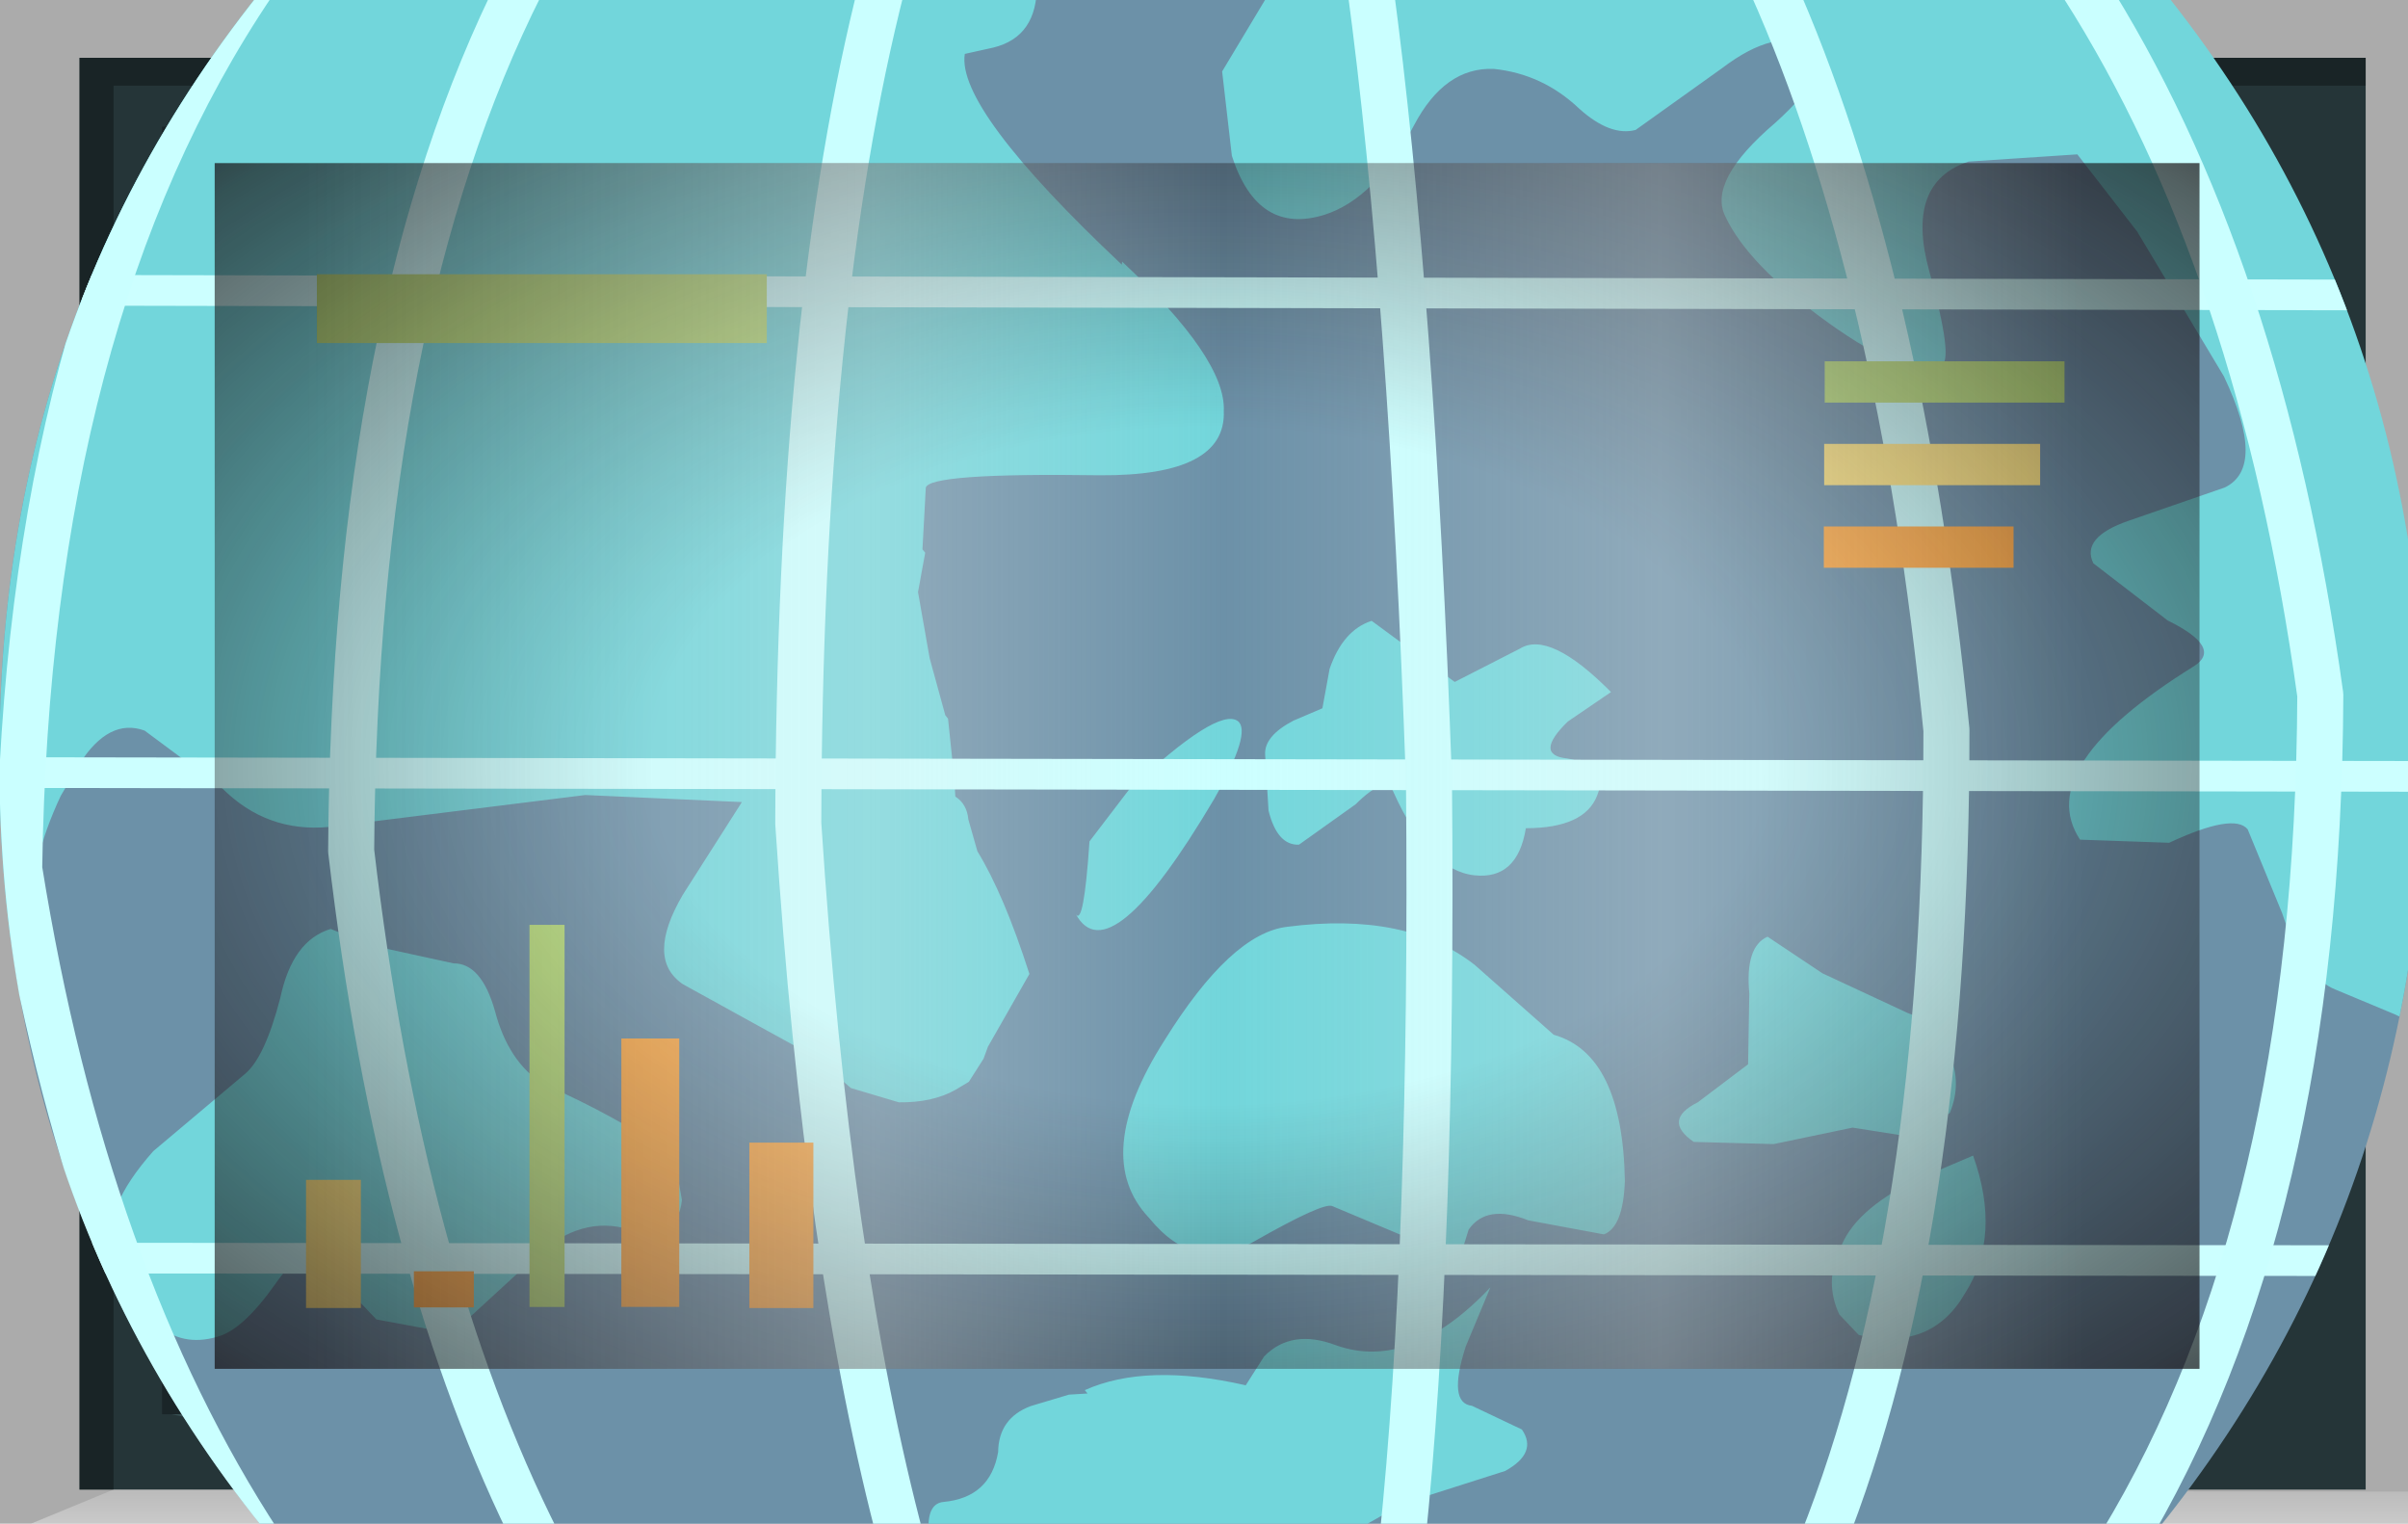 <?xml version="1.0" encoding="UTF-8" standalone="no"?>
<svg xmlns:xlink="http://www.w3.org/1999/xlink" height="73.8px" width="116.65px" xmlns="http://www.w3.org/2000/svg">
  <g transform="matrix(1.0, 0.0, 0.0, 1.0, 0.0, 0.0)">
    <use height="73.8" transform="matrix(1.0, 0.0, 0.0, 1.0, 0.0, 0.0)" width="116.65" xlink:href="#shape0"/>
    <clipPath id="clipPath0" transform="matrix(1.0, 0.0, 0.0, 1.0, 0.0, 0.0)">
      <use height="58.4" transform="matrix(1.0, 0.0, 0.0, 1.0, 10.4, 7.9)" width="96.15" xlink:href="#shape1"/>
    </clipPath>
    <g clip-path="url(#clipPath0)">
      <use height="29.45" transform="matrix(2.957, 0.308, -0.308, 2.957, 0.994, -13.064)" width="42.45" xlink:href="#shape2"/>
      <clipPath id="clipPath1" transform="">
        <use height="40.2" transform="matrix(2.957, 0.308, -0.308, 2.957, 6.382, -28.942)" width="39.55" xlink:href="#shape3"/>
      </clipPath>
    </g>
    <g clip-path="url(#clipPath1)">
      <use height="29.4" transform="matrix(2.957, 0.308, -0.308, 2.957, 1.009, -13.212)" width="42.2" xlink:href="#shape4"/>
    </g>
    <use height="2.0" transform="matrix(1.321, 0.0, 0.0, 1.666, 15.35, 13.284)" width="16.5" xlink:href="#shape5"/>
    <use height="2.0" transform="matrix(0.103, 0.0, 0.0, 9.254, 25.65, 44.796)" width="16.5" xlink:href="#shape5"/>
    <use height="2.0" transform="matrix(0.176, 0.0, 0.0, 0.875, 20.05, 61.575)" width="16.5" xlink:href="#shape6"/>
    <use height="2.0" transform="matrix(0.161, 0.0, 0.0, 3.103, 14.825, 57.148)" width="16.5" xlink:href="#shape7"/>
    <use height="2.0" transform="matrix(0.17, 0.0, 0.0, 6.5, 30.1, 50.3)" width="16.5" xlink:href="#shape6"/>
    <use height="2.0" transform="matrix(0.188, 0.0, 0.0, 4.006, 36.3, 55.344)" width="16.5" xlink:href="#shape6"/>
    <use height="2.0" transform="matrix(0.704, 0.0, 0.0, 1.0, 88.394, 17.5)" width="16.5" xlink:href="#shape5"/>
    <use height="2.0" transform="matrix(0.634, 0.0, 0.0, 1.0, 88.368, 21.5)" width="16.5" xlink:href="#shape7"/>
    <use height="2.0" transform="matrix(0.557, 0.0, 0.0, 1.0, 88.351, 25.5)" width="16.5" xlink:href="#shape6"/>
    <use height="58.4" transform="matrix(1.0, 0.0, 0.0, 1.0, 10.4, 7.9)" width="96.15" xlink:href="#shape8"/>
    <use height="0.0" id="price_tag_pt" transform="matrix(1.0, 0.0, 0.0, 1.0, 58.3, 83.45)" width="0.0" xlink:href="#sprite0"/>
  </g>
  <defs>
    <g id="shape0" transform="matrix(1.0, 0.0, 0.0, 1.0, 58.3, 36.9)">
      <path d="M58.35 -36.9 L58.35 36.9 -58.3 36.9 -58.3 -36.9 58.35 -36.9" fill="url(#gradient0)" fill-rule="evenodd" stroke="none"/>
      <path d="M-47.9 -29.0 L-47.9 29.4 48.25 29.4 48.25 -29.0 -47.9 -29.0 M-54.45 35.25 L-54.45 -34.1 56.3 -34.1 56.3 35.25 -54.45 35.25" fill="#253538" fill-rule="evenodd" stroke="none"/>
      <path d="M58.35 35.35 L58.35 36.9 -56.8 36.9 -52.8 35.25 58.35 35.35" fill="url(#gradient1)" fill-rule="evenodd" stroke="none"/>
      <path d="M-54.45 35.25 L-54.45 -34.1 56.3 -34.1 56.3 -32.75 -52.8 -32.75 -52.8 35.25 -54.45 35.25" fill="url(#gradient2)" fill-rule="evenodd" stroke="none"/>
      <path d="M-50.45 31.5 L48.25 31.5 48.7 32.6 -45.3 32.6 -50.45 31.5" fill="#385154" fill-rule="evenodd" stroke="none"/>
      <path d="M49.2 -30.75 L49.2 32.25 48.25 32.25 48.25 -30.75 49.2 -30.75" fill="#385154" fill-rule="evenodd" stroke="none"/>
      <path d="M-50.45 31.5 L-47.3 29.25 48.25 29.4 48.25 31.5 -50.45 31.5" fill="#1f2b2d" fill-rule="evenodd" stroke="none"/>
      <path d="M-47.9 -29.0 L-50.45 -30.75 48.25 -30.75 48.25 -29.0 -47.9 -29.0" fill="#111719" fill-rule="evenodd" stroke="none"/>
      <path d="M-47.9 -29.0 L-47.9 29.4 48.25 29.4 48.25 31.6 -50.45 31.6 -50.45 -30.75 48.25 -30.75 48.25 -29.0 -47.9 -29.0" fill="#1a2528" fill-rule="evenodd" stroke="none"/>
      <path d="M-47.9 -29.0 L48.25 -29.0 48.25 29.4 -47.9 29.4 -47.9 -29.0" fill="#6c91a8" fill-rule="evenodd" stroke="none"/>
    </g>
    <linearGradient gradientTransform="matrix(0.071, 0.0, 0.0, -0.071, 0.05, 0.0)" gradientUnits="userSpaceOnUse" id="gradient0" spreadMethod="pad" x1="-819.2" x2="819.2">
      <stop offset="0.086" stop-color="#000000" stop-opacity="0.329"/>
      <stop offset="0.227" stop-color="#000000" stop-opacity="0.329"/>
    </linearGradient>
    <linearGradient gradientTransform="matrix(0.0, -0.003, -0.003, 0.0, 0.75, 35.9)" gradientUnits="userSpaceOnUse" id="gradient1" spreadMethod="pad" x1="-819.2" x2="819.2">
      <stop offset="0.0" stop-color="#ffffff" stop-opacity="0.514"/>
      <stop offset="0.655" stop-color="#ffffff" stop-opacity="0.176"/>
    </linearGradient>
    <linearGradient gradientTransform="matrix(0.068, 0.0, 0.0, -0.068, 0.9, 0.6)" gradientUnits="userSpaceOnUse" id="gradient2" spreadMethod="pad" x1="-819.2" x2="819.2">
      <stop offset="0.086" stop-color="#000000" stop-opacity="0.329"/>
      <stop offset="0.227" stop-color="#000000" stop-opacity="0.329"/>
    </linearGradient>
    <g id="shape1" transform="matrix(1.0, 0.0, 0.0, 1.0, 47.9, 29.0)">
      <path d="M-47.9 -29.0 L48.25 -29.0 48.25 29.4 -47.9 29.4 -47.9 -29.0" fill="url(#gradient3)" fill-rule="evenodd" stroke="none"/>
    </g>
    <radialGradient cx="0" cy="0" gradientTransform="matrix(0.095, 0.0, 0.0, -0.058, 0.2, 0.2)" gradientUnits="userSpaceOnUse" id="gradient3" r="819.2" spreadMethod="pad">
      <stop offset="0.345" stop-color="#130c0e" stop-opacity="0.0"/>
      <stop offset="0.847" stop-color="#130c0e" stop-opacity="0.651"/>
      <stop offset="1.0" stop-color="#130c0e" stop-opacity="0.949"/>
    </radialGradient>
    <g id="shape2" transform="matrix(1.0, 0.0, 0.0, 1.0, 21.6, 15.8)">
      <path d="M18.25 -15.8 L20.85 9.5 -19.0 13.65 -21.6 -11.65 18.25 -15.8" fill="url(#gradient4)" fill-rule="evenodd" stroke="none"/>
    </g>
    <radialGradient cx="0" cy="0" gradientTransform="matrix(-0.041, 0.0, 0.0, -0.043, 0.0, 0.0)" gradientUnits="userSpaceOnUse" id="gradient4" r="819.2" spreadMethod="pad">
      <stop offset="0.0" stop-color="#caffff" stop-opacity="0.847"/>
      <stop offset="0.267" stop-color="#bef0f0" stop-opacity="0.4"/>
      <stop offset="0.592" stop-color="#b7e6e6" stop-opacity="0.094"/>
      <stop offset="1.0" stop-color="#b4e3e3" stop-opacity="0.0"/>
    </radialGradient>
    <g id="shape3" transform="matrix(1.0, 0.0, 0.0, 1.0, 20.35, 21.3)">
      <path d="M19.1 -3.3 Q19.95 5.0 14.85 11.45 9.75 17.95 1.6 18.8 -6.55 19.65 -12.95 14.45 -19.35 9.2 -20.2 0.95 -21.1 -7.35 -15.95 -13.8 -10.85 -20.3 -2.7 -21.15 5.45 -22.05 11.8 -16.8 18.2 -11.6 19.1 -3.3" fill="#6c91a8" fill-rule="evenodd" stroke="none"/>
    </g>
    <g id="shape4" transform="matrix(1.0, 0.0, 0.0, 1.0, 21.6, 15.85)">
      <path d="M19.1 -3.3 Q19.85 4.05 15.95 10.0 L-14.4 13.15 Q-19.45 8.2 -20.2 0.95 -21.0 -6.3 -17.15 -12.1 L13.45 -15.3 Q18.3 -10.45 19.1 -3.3" fill="#6c91a8" fill-rule="evenodd" stroke="none"/>
      <path d="M-2.85 -9.05 Q-1.0 -7.65 -0.95 -6.8 -0.8 -5.75 -2.85 -5.55 -5.65 -5.3 -5.65 -5.05 L-5.6 -4.05 -5.55 -4.0 -5.6 -3.35 -5.3 -2.3 -4.95 -1.4 -4.9 -1.35 -4.7 -0.4 -4.65 -0.1 Q-4.45 0.0 -4.4 0.25 L-4.2 0.75 Q-3.7 1.4 -3.15 2.65 L-3.7 3.9 -3.75 4.1 -3.95 4.5 -4.15 4.65 Q-4.5 4.9 -5.05 4.95 L-5.85 4.8 -6.5 4.35 -7.45 3.95 -8.75 3.4 Q-9.4 3.05 -8.9 1.95 L-8.1 0.35 -10.65 0.5 -14.75 1.45 Q-15.75 1.65 -16.55 1.0 L-17.9 0.2 Q-18.5 0.05 -18.9 0.85 L-19.15 1.4 Q-19.55 2.55 -19.4 3.4 -19.35 3.9 -20.0 3.75 L-21.6 -11.65 -4.7 -13.4 Q-4.6 -12.55 -5.3 -12.3 L-5.75 -12.15 Q-5.8 -11.25 -2.85 -9.0 L-2.85 -9.05 M1.05 8.95 L1.3 8.45 Q1.7 7.95 2.45 8.15 3.7 8.45 4.85 6.95 L4.55 7.95 Q4.35 8.9 4.75 8.9 L5.6 9.2 Q5.9 9.55 5.4 9.9 L3.8 10.6 2.75 11.35 -3.8 12.05 -3.85 11.8 Q-3.9 11.4 -3.65 11.35 -2.9 11.2 -2.85 10.45 -2.9 9.9 -2.4 9.65 L-1.8 9.4 -1.5 9.35 -1.55 9.3 Q-0.6 8.75 1.05 8.95 M6.6 5.9 L5.35 5.8 Q4.65 5.6 4.4 6.05 L4.3 6.55 2.15 5.9 Q2.0 5.85 0.95 6.6 0.05 7.25 -0.8 6.4 -1.85 5.5 -0.85 3.5 0.05 1.65 0.95 1.45 2.85 1.0 4.05 1.75 L5.45 2.75 Q6.6 2.95 6.85 5.0 6.9 5.75 6.6 5.9 M12.0 3.35 L11.4 3.8 10.45 3.75 9.2 4.15 7.9 4.25 Q7.35 3.95 7.9 3.6 L8.65 2.9 8.55 1.75 Q8.4 1.0 8.75 0.8 L9.7 1.3 11.15 1.8 Q11.6 1.9 11.9 2.4 12.15 2.85 12.0 3.35 M10.45 5.75 Q10.6 5.1 11.55 4.5 L12.45 4.0 Q13.05 5.25 12.55 6.25 12.1 7.25 10.9 7.1 L10.55 6.8 Q10.25 6.3 10.45 5.75 M0.3 -1.3 Q0.25 -1.6 0.7 -1.9 L1.15 -2.15 1.2 -2.8 Q1.35 -3.45 1.8 -3.65 L3.25 -2.8 4.25 -3.45 Q4.7 -3.8 5.8 -2.9 L5.15 -2.35 Q4.65 -1.75 5.2 -1.75 5.9 -1.7 5.75 -1.2 5.6 -0.65 4.65 -0.55 4.6 0.3 3.9 0.3 3.15 0.3 2.45 -0.9 2.3 -1.2 1.85 -0.65 L1.0 0.1 Q0.65 0.15 0.45 -0.4 L0.3 -1.3 M7.95 -13.7 Q7.35 -13.95 6.55 -13.2 L5.25 -12.05 Q4.85 -11.9 4.3 -12.3 3.65 -12.8 2.85 -12.8 2.05 -12.75 1.65 -11.75 1.15 -10.5 0.35 -10.15 -0.7 -9.7 -1.25 -10.95 L-1.55 -12.3 -0.85 -13.8 18.2 -15.8 20.0 1.3 19.75 1.25 19.05 1.0 18.05 0.7 Q17.5 0.55 17.05 -0.45 L16.35 -1.75 Q16.1 -2.0 15.1 -1.4 L13.65 -1.3 Q12.75 -2.4 15.2 -4.3 15.65 -4.65 14.7 -5.0 L13.4 -5.8 Q13.15 -6.2 13.9 -6.55 L15.4 -7.25 Q16.05 -7.65 15.2 -9.05 L13.55 -11.25 12.45 -12.4 10.7 -12.1 Q9.7 -11.65 10.25 -10.25 10.8 -8.85 10.6 -8.75 10.1 -8.45 8.7 -9.25 7.3 -10.05 6.85 -10.8 6.5 -11.35 7.5 -12.4 8.4 -13.4 7.95 -13.7 M-0.45 -0.5 Q-1.85 2.55 -2.5 1.6 -2.35 1.8 -2.4 0.4 L-1.85 -0.5 Q-0.55 -2.0 -0.2 -1.8 0.05 -1.65 -0.45 -0.5 M-8.4 6.9 Q-8.4 7.6 -9.3 7.45 -10.1 7.35 -10.75 8.15 L-11.9 9.45 -13.15 9.35 -14.15 8.5 Q-14.5 8.3 -14.85 8.95 -15.3 9.75 -15.7 9.9 -16.8 10.35 -17.5 8.6 -17.8 8.05 -17.05 7.0 L-15.7 5.6 Q-15.4 5.3 -15.25 4.3 -15.15 3.35 -14.55 3.1 L-13.85 3.3 -12.5 3.45 Q-12.05 3.4 -11.75 4.15 -11.45 4.95 -10.85 5.25 -9.6 5.65 -8.6 6.2 L-8.4 6.9" fill="#72d6db" fill-rule="evenodd" stroke="none"/>
      <path d="M-19.45 1.05 L19.55 -2.95 M-19.45 9.0 L20.35 4.9 M-19.45 -6.85 L18.75 -10.75" fill="none" stroke="#ccffff" stroke-linecap="round" stroke-linejoin="round" stroke-width="0.5"/>
      <path d="M0.7 -13.95 Q1.9 -9.0 3.0 -1.15 3.85 6.35 3.85 11.25" fill="none" stroke="#caffff" stroke-linecap="round" stroke-linejoin="round" stroke-width="0.75"/>
      <path d="M7.0 -15.0 L7.2 -14.65 Q9.8 -10.15 11.3 -2.85 12.15 5.25 10.65 10.55" fill="none" stroke="#caffff" stroke-linecap="round" stroke-linejoin="round" stroke-width="0.75"/>
      <path d="M11.95 -15.5 L12.25 -15.15 Q15.6 -10.95 17.3 -4.05 18.15 4.45 15.5 10.05" fill="none" stroke="#caffff" stroke-linecap="round" stroke-linejoin="round" stroke-width="0.75"/>
      <path d="M-17.4 -12.1 Q-20.5 -6.3 -19.7 2.65 -17.95 9.15 -14.65 13.2" fill="none" stroke="#caffff" stroke-linecap="round" stroke-linejoin="round" stroke-width="0.75"/>
      <path d="M-12.9 -12.95 L-13.05 -12.55 Q-15.2 -6.9 -14.35 1.8 -12.85 8.5 -10.15 12.7" fill="none" stroke="#caffff" stroke-linecap="round" stroke-linejoin="round" stroke-width="0.75"/>
      <path d="M-7.15 -13.55 L-7.2 -13.15 Q-8.0 -7.75 -7.15 0.6 -5.95 7.65 -4.25 12.1" fill="none" stroke="#caffff" stroke-linecap="round" stroke-linejoin="round" stroke-width="0.75"/>
    </g>
    <g id="shape5" transform="matrix(1.0, 0.0, 0.0, 1.0, 8.25, 1.0)">
      <path d="M-8.25 -1.0 L8.25 -1.0 8.25 1.0 -8.25 1.0 -8.25 -1.0" fill="#b9e07c" fill-rule="evenodd" stroke="none"/>
    </g>
    <g id="shape6" transform="matrix(1.0, 0.0, 0.0, 1.0, 8.25, 1.0)">
      <path d="M-8.25 -1.0 L8.25 -1.0 8.25 1.0 -8.25 1.0 -8.25 -1.0" fill="#ffac48" fill-rule="evenodd" stroke="none"/>
    </g>
    <g id="shape7" transform="matrix(1.0, 0.0, 0.0, 1.0, 8.25, 1.0)">
      <path d="M-8.25 -1.0 L8.25 -1.0 8.25 1.0 -8.25 1.0 -8.25 -1.0" fill="#ffe783" fill-rule="evenodd" stroke="none"/>
    </g>
    <g id="shape8" transform="matrix(1.0, 0.0, 0.0, 1.0, 47.9, 29.0)">
      <path d="M-47.9 -29.0 L48.25 -29.0 48.25 29.4 -47.9 29.4 -47.9 -29.0" fill="url(#gradient5)" fill-rule="evenodd" stroke="none"/>
      <path d="M-47.9 -29.0 L48.25 -29.0 48.25 29.4 -47.9 29.4 -47.9 -29.0" fill="url(#gradient6)" fill-rule="evenodd" stroke="none"/>
    </g>
    <radialGradient cx="0" cy="0" gradientTransform="matrix(0.095, 0.0, 0.0, -0.058, 0.2, 0.2)" gradientUnits="userSpaceOnUse" id="gradient5" r="819.2" spreadMethod="pad">
      <stop offset="0.345" stop-color="#130c0e" stop-opacity="0.0"/>
      <stop offset="0.847" stop-color="#130c0e" stop-opacity="0.651"/>
      <stop offset="1.0" stop-color="#130c0e" stop-opacity="0.949"/>
    </radialGradient>
    <linearGradient gradientTransform="matrix(0.055, 0.0, 0.0, -0.055, 1.5, 0.2)" gradientUnits="userSpaceOnUse" id="gradient6" spreadMethod="pad" x1="-819.2" x2="819.2">
      <stop offset="0.0" stop-color="#e1e1e1" stop-opacity="0.0"/>
      <stop offset="0.306" stop-color="#ededed" stop-opacity="0.286"/>
      <stop offset="0.494" stop-color="#eaeaea" stop-opacity="0.0"/>
      <stop offset="0.729" stop-color="#ededed" stop-opacity="0.278"/>
      <stop offset="0.957" stop-color="#e1e1e1" stop-opacity="0.0"/>
    </linearGradient>
  </defs>
</svg>

